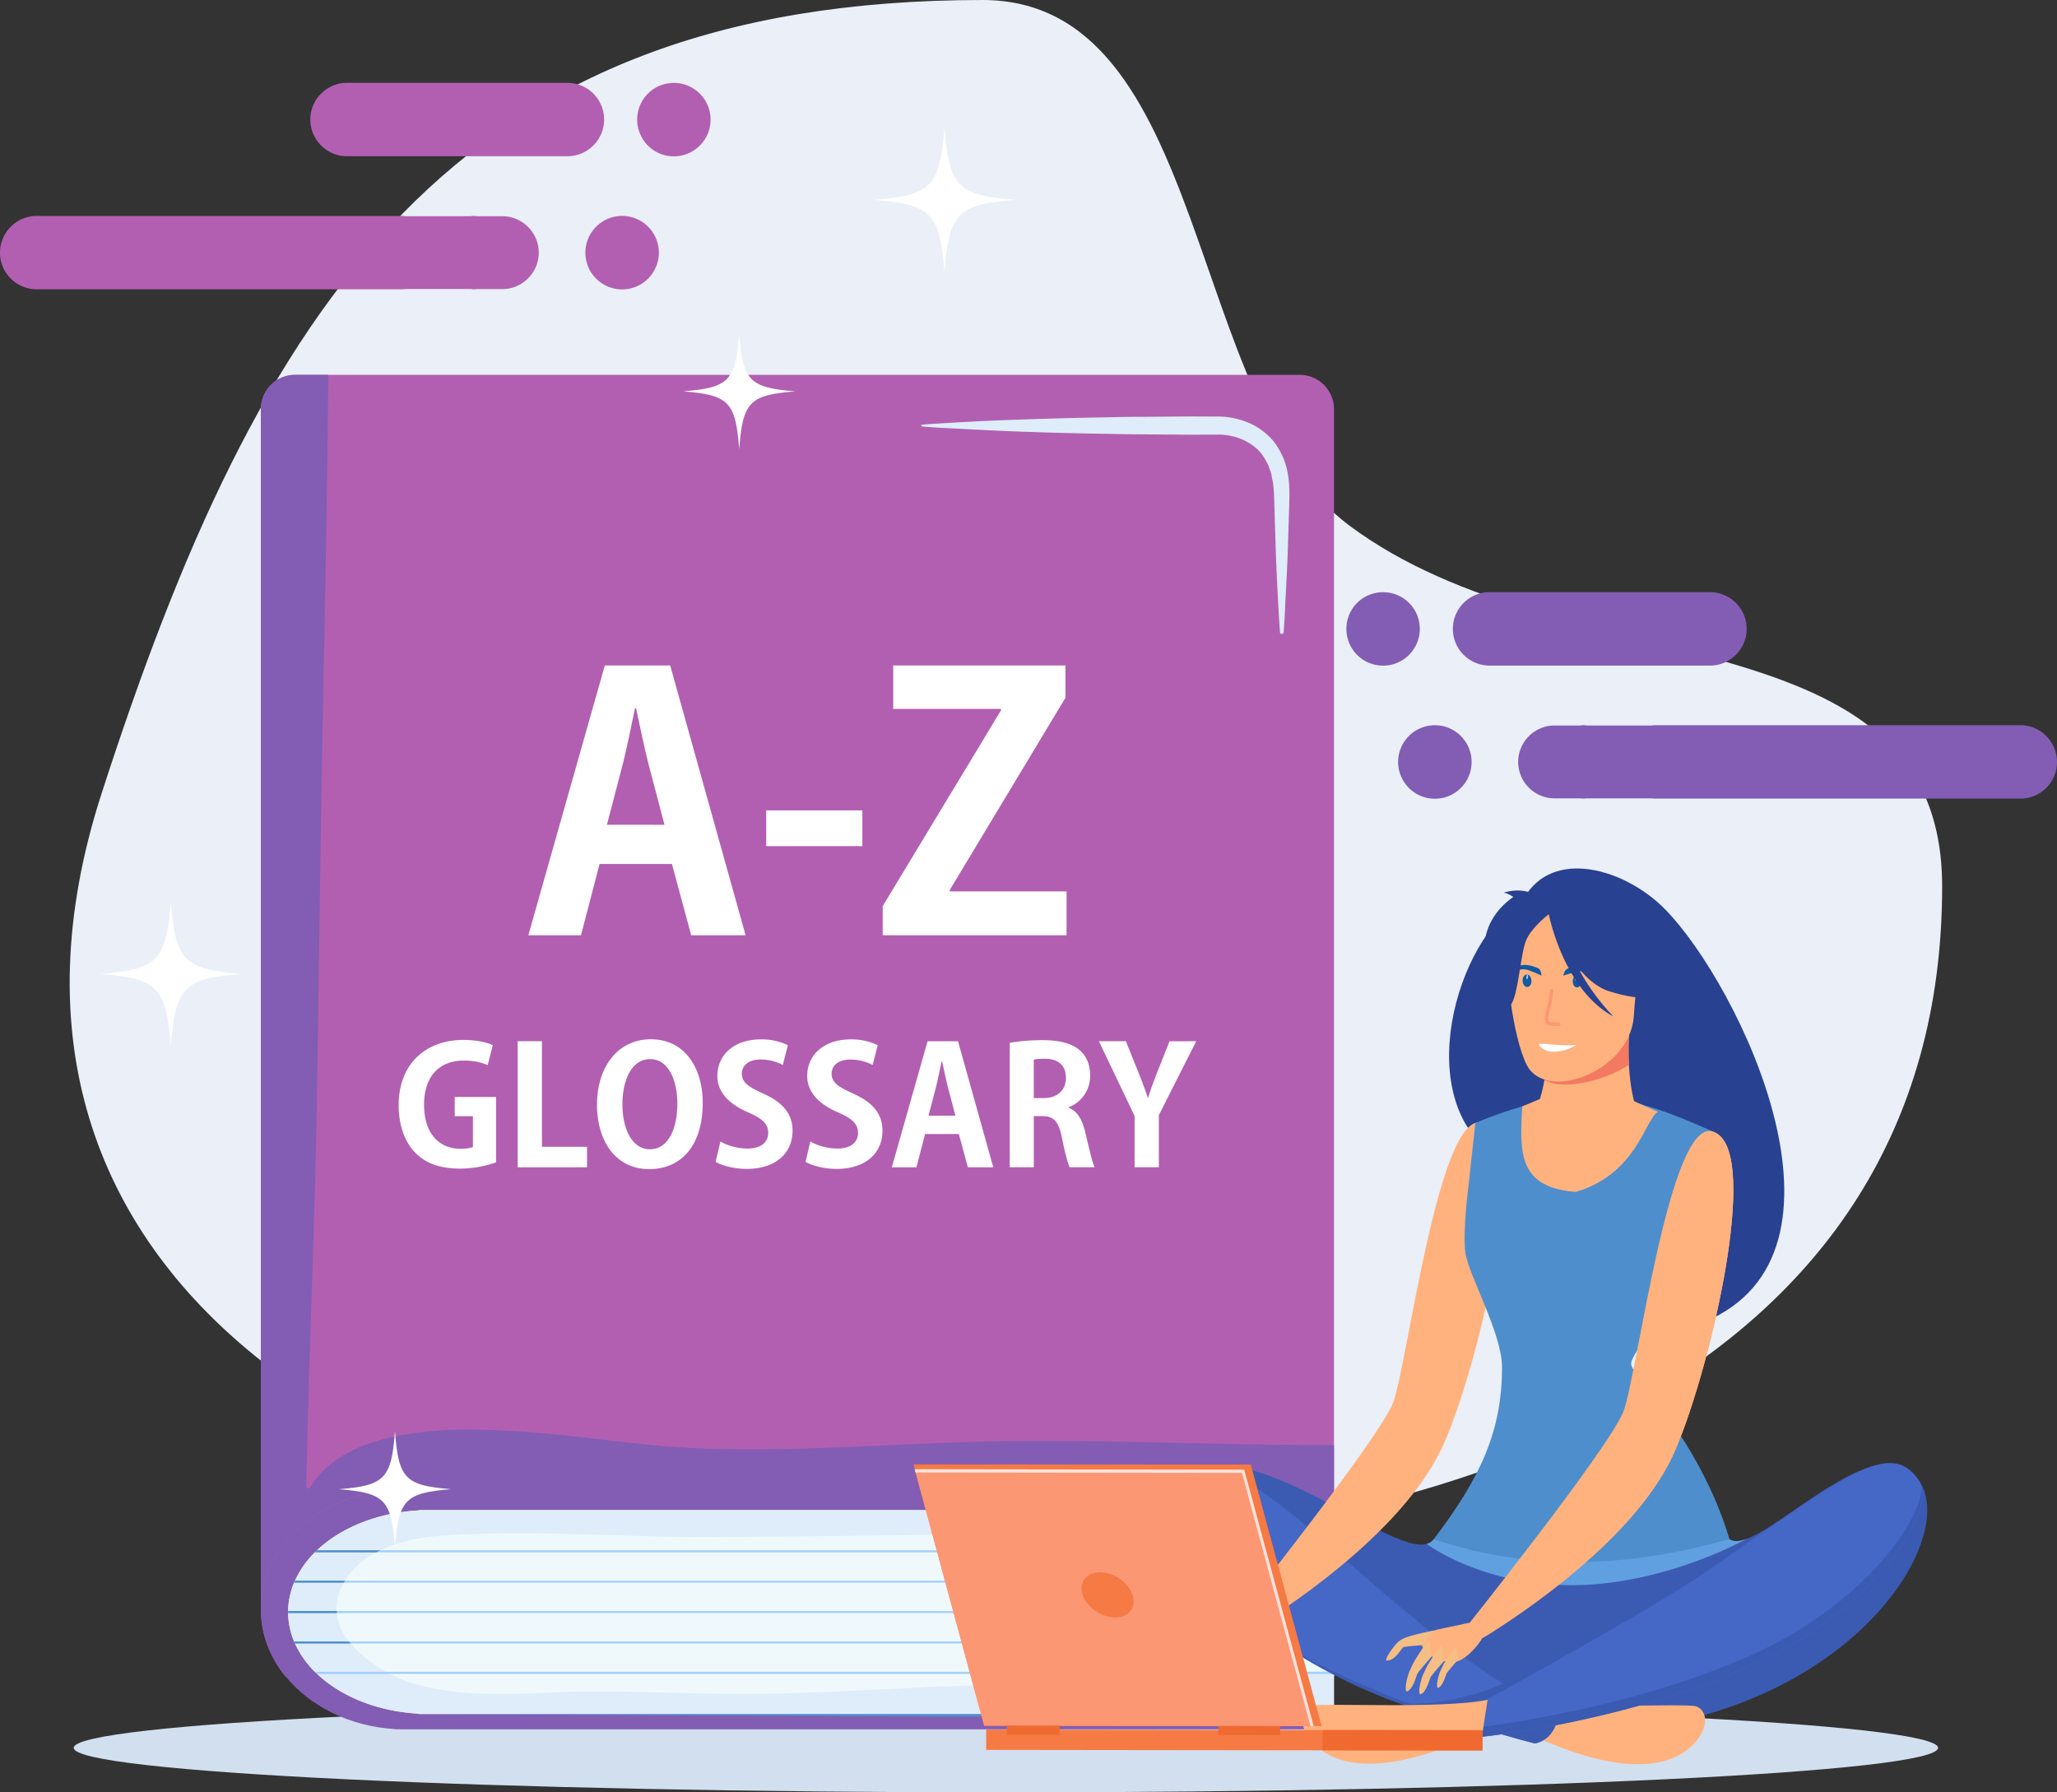 <svg xmlns="http://www.w3.org/2000/svg" viewBox="0 0 1500.08 1307.15"><rect x="0" y="0" width="1500.08" height="1307.15" fill="#333333" stroke="none"/><defs><style>.cls-1{fill:#eaeff8;}.cls-1,.cls-10,.cls-11,.cls-12,.cls-13,.cls-14,.cls-15,.cls-16,.cls-17,.cls-18,.cls-19,.cls-2,.cls-20,.cls-21,.cls-22,.cls-23,.cls-3,.cls-4,.cls-5,.cls-6,.cls-7,.cls-9{fill-rule:evenodd;}.cls-2{fill:#d2dfee;}.cls-3{fill:#b25fb2;}.cls-4{fill:#825db3;}.cls-5{fill:#dfedfa;}.cls-6{fill:#eff9fc;}.cls-7,.cls-8{fill:#a4d0fc;}.cls-9{fill:#4f8ecc;}.cls-10{fill:#fff;}.cls-11{fill:#284191;}.cls-12{fill:#3b5bb3;}.cls-13{fill:#ffb27d;}.cls-14{fill:#4567c6;}.cls-15{fill:#61a0e0;}.cls-16{fill:#e2a36a;}.cls-17{fill:#f4be84;}.cls-18{fill:#f57a44;}.cls-19,.cls-24{fill:#fc9774;}.cls-20{fill:#f06a30;}.cls-21{fill:#ffe2dc;}.cls-22{fill:#f37960;}.cls-23{fill:#125aa3;}</style></defs><title>Zasób 1</title><g id="Warstwa_2" data-name="Warstwa 2"><g id="Layer_1" data-name="Layer 1"><path class="cls-1" d="M716.55,0C882.87,0,863.88,293.73,984,383.26c158.91,118.5,432.32,59.82,432.32,263.2,0,357-354.62,486.38-741.09,486.38S-41,934.82,74.06,578.73,330.09,0,716.55,0Z"/><path class="cls-2" d="M733.56,1307.15c374.41,0,679.8-14.58,679.8-32.48s-305.39-32.51-679.8-32.51-679.81,14.61-679.81,32.51S359.14,1307.15,733.56,1307.15Z"/><path class="cls-3" d="M972.82,298.37v924.25H208.25c-11.37-13.92-18-30.79-18-48.86V298.37a25,25,0,0,1,25-25H947.89A25,25,0,0,1,972.82,298.37Z"/><path class="cls-4" d="M208.35,1222.62h-.1c-11.37-13.92-18-30.79-18-48.86V298.37a25,25,0,0,1,25-25h24.12c-.6,77.78-2.07,155.53-3.64,233.27-2,100.55-3.08,201.11-4.77,301.67-1.55,91.91-5.9,183.75-7.59,275.66a1.5,1.5,0,0,0,1.55,1.51,1.52,1.52,0,0,0,1.3-.73c13.81-22.89,39.55-32.87,64.65-37.76a268.91,268.91,0,0,1,51.3-4.43c13.42,0,26.83.71,40.07,1.61,28.09,2,56,5.7,84,8.78,26.77,3,53.71,4,80.65,4,12.42,0,24.83-.21,37.24-.52,49-1.28,97.93-4.6,146.94-5.38q14.58-.23,29.15-.21c39.25,0,78.54,1.07,117.78,1.83,31.58.61,63.23,1.16,94.85,1.26V1086H288.05v.28c-54.67,3.31-97.79,41.15-97.79,87.32,0,18.08,6.62,34.93,18,48.88C208.29,1222.55,208.31,1222.6,208.35,1222.62Z"/><path class="cls-4" d="M972.82,1086v175.15H288.05V1261c-33.21-2-62.2-16.81-79.8-38.43-11.37-14-18-30.8-18-48.88,0-46.17,43.12-84,97.79-87.32V1086Z"/><path class="cls-5" d="M672.43,309.69s6.15-.51,16.91-1.13,26.14-1.54,44.58-2.21,40-1.41,63-1.83c11.54-.18,23.45-.53,35.55-.55s24.4-.19,36.7-.26l18.43.07a57.3,57.3,0,0,1,20.09,3.44A48,48,0,0,1,925.18,318c5.1,4.73,8.42,10.79,11,16.72,4.74,12.1,4.32,24.93,3.94,35.05-.33,10.57-.64,20.55-.93,29.78-.6,18.45-1.59,33.81-2.06,44.57S936.1,461,936.1,461a1.33,1.33,0,0,1-2.66,0s-.49-6.15-1.08-16.92-1.44-26.12-2.06-44.57c-.27-9.23-.58-19.21-.91-29.78-.07-2.65-.15-5.32-.22-8s-.39-5.08-.59-7.67-1-5-1.33-7.51-1.58-4.79-2.3-7.22c-2.22-4.46-4.7-8.85-8.51-12.13a39.21,39.21,0,0,0-13.08-7.7,44.17,44.17,0,0,0-15.74-2.54l-18.43.06c-12.3-.09-24.6-.18-36.7-.25s-24-.38-35.55-.55c-23.06-.43-44.59-1.09-63-1.85s-33.82-1.71-44.58-2.21S672.43,311,672.43,311a.64.64,0,0,1-.61-.72A.65.65,0,0,1,672.43,309.69Z"/><path class="cls-6" d="M972.82,1101.31V1250H305.41v-.25c-30.2-1.62-56.81-12.61-74.17-29-.57-.5-1.09-1-1.6-1.53a70,70,0,0,1-14.51-20.62c-.24-.51-.47-1-.67-1.54a55.76,55.76,0,0,1-4.34-20.65v-1.53a55.84,55.84,0,0,1,4.34-20.64c.2-.48.43-1,.67-1.5a69.6,69.6,0,0,1,14.49-20.64c.51-.51,1-1,1.58-1.51,17.36-16.4,44-27.45,74.21-29.08v-.2Z"/><path class="cls-7" d="M972.82,1130.58v1.52H229.62c.51-.51,1-1,1.58-1.51Z"/><path class="cls-7" d="M972.82,1152.74v1.5H214.46c.2-.48.43-1,.67-1.5Z"/><rect class="cls-8" x="210.12" y="1174.88" width="762.69" height="1.52"/><path class="cls-7" d="M972.82,1197.06v1.54H215.13c-.24-.51-.47-1-.67-1.54Z"/><path class="cls-7" d="M972.82,1219.22v1.53H231.24c-.57-.5-1.09-1-1.6-1.53Z"/><path class="cls-9" d="M972.82,1253.43l-19.52-.09-189.66-1-306.15-1.58q-76-.4-152.08-.78H972.82v3.41Z"/><path class="cls-5" d="M972.82,1250H305.41v-.25c-30.2-1.62-56.81-12.61-74.17-29H284.4a97.68,97.68,0,0,0,17.63,7.08c20.41,6,41.83,7.58,63.24,7.58,13.82,0,27.66-.65,41.19-1.25,10.48-.47,21-.63,31.46-.63,17,0,34.1.47,51.17.92s34.11.93,51.18.93c2.19,0,4.39,0,6.59,0,66.62-.51,133.07-6.78,199.71-6.78h4.8c26.52.13,53.06,1.27,79.58,1.27,11.55,0,23.11-.22,34.66-.84q3-.13,6-.38c21.32-1.57,42.49-5.4,63.75-7.88h37.44v1c-.38,9.32-.07,18.92,0,28.26Zm0-30.8H951c6.22-.47,12.48-.75,18.72-.75,1,0,2.06,0,3.1,0v.73Zm-691.28,0h-51.9a70,70,0,0,1-14.51-20.62h40.65a95.83,95.83,0,0,0,25.76,20.62Zm-27.05-22.16h-40a55.76,55.76,0,0,1-4.34-20.65h35.52a37.78,37.78,0,0,0,8.83,20.63,0,0,0,0,0,0,0Zm-9-22.18H210.12a55.84,55.84,0,0,1,4.34-20.64H250.7a38.59,38.59,0,0,0-5.17,20.64Zm6.06-22.14H215.13a69.6,69.6,0,0,1,14.49-20.64h44.7c-.73.38-1.47.78-2.2,1.19a57.29,57.29,0,0,0-20.53,19.45Zm25.76-22.16H231.2c17.36-16.39,44-27.44,74.21-29.07v-.2H972.82v17.36a92,92,0,0,1-9.26.51c-.76,0-1.52,0-2.3,0-33.25-1-66.48-1.38-99.73-1.38q-15.59,0-31.18.11-55.62.27-111.21,1c-67.89.8-135.8,1.76-203.72,2h-3.7c-22.15,0-44.47-.67-66.8-1.34s-44.72-1.34-67-1.34c-19.65,0-39.24.53-58.68,2C305.32,1121.3,290.23,1124.48,277.35,1130.58Z"/><path class="cls-9" d="M274.32,1132.1h-44.7c.51-.51,1-1,1.58-1.51h46.15C276.33,1131.08,275.31,1131.57,274.32,1132.1Z"/><path class="cls-9" d="M250.7,1154.24H214.46c.2-.48.43-1,.67-1.5h36.46C251.28,1153.25,251,1153.76,250.7,1154.24Z"/><path class="cls-9" d="M245.64,1176.41H210.12v-1.53h35.41C245.55,1175.39,245.59,1175.9,245.64,1176.41Z"/><path class="cls-9" d="M255.78,1198.6H215.13c-.24-.51-.47-1-.67-1.54h40C254.91,1197.58,255.34,1198.09,255.78,1198.6Z"/><path class="cls-7" d="M972.82,1220.75H935.38c5.18-.61,10.39-1.13,15.62-1.53h21.82v1.53Zm-688.42,0H231.24c-.57-.5-1.09-1-1.6-1.53h51.9C282.5,1219.74,283.44,1220.25,284.4,1220.75Z"/><path class="cls-3" d="M856.37,1009.47c-23.52,0-47.12-.56-70.4-.84-88.14-1.08-176.23-4.07-264.85-4.07-44.73,0-88.48-2-132.36-4.08-20.39-1-42.65-4.74-64.1-4.74-16.78,0-33.08,2.33-47.58,10.15-2.47-41.42,2.31-84.57,6.18-125.65C289.42,815,291,748.76,291,682.7c0-88.73-4.21-179.63,1.89-268.15,1.83-26.43,9-47,36.67-54,35.76-9.07,77.4-12.48,114.26-17.56,22.18-3.08,45.13-3.93,68.22-3.93,29.84,0,60,1.43,89.08,1.43,57.61,0,113.61,4.26,170.17,8.27,36.91,2.59,95.14,6.88,118.61,40.63,13.4,19.3,6,39.65,6.09,61.11.16,27.32,2,55.54,2,83.52,0,63-4.08,124.39-4.08,187.41V878.72c0,23.35-.47,46.41,4,68.9,3.91,19.64,10.77,40.2,7.92,60.7C889.5,1009.21,872.94,1009.47,856.37,1009.47Z"/><path class="cls-10" d="M488.67,485.29h-47.6L385.29,682.07h38.38l13.58-52H490l14.06,52h39.67l-55-196.78ZM442.61,601.46l11.77-45c2.81-11.5,6.15-27.63,8.69-39.93h.78c2.56,12,5.88,27.9,8.94,40.18l11.8,44.79Zm116.16,15.61h70.11V591H558.77v26.1ZM777,485.29H651.39V517H730v1L643.72,660.82v21.25H777.8v-32H692.6v-1L777,508.84Z"/><path class="cls-10" d="M361.73,800H331.6v14h13.28v22.47c-1.56.73-4.79,1.32-9.09,1.32-15.18,0-26.54-10.77-26.54-32.05,0-22.23,12.43-32.27,28.81-32.27,8.13,0,13.38,1.44,17.58,3.35l3.7-14.59c-4.43-2.16-12.19-3.83-21.52-3.83-26.43,0-47.1,16.62-47.1,47.71,0,14.6,4.55,27.14,12.44,34.9s18.39,11.24,32.38,11.24a81.54,81.54,0,0,0,26.19-4.55V800Zm66.37,36.33H395.22v-77H377.51v91.94H428.1v-15Zm46.49-78.41c-24,0-39.22,20.19-39.22,47.69,0,26.68,13.77,47,38,47,22.82,0,39.09-16.38,39.09-48.42,0-24.52-12.42-46.27-37.91-46.27Zm-.47,14.47c13.51,0,19.84,15.65,19.84,32.51,0,18.54-6.8,33.23-19.95,33.23s-20.1-14.82-20.1-32.87c0-16.86,6.33-32.87,20.21-32.87Zm100.43-10.17A44.37,44.37,0,0,0,554.82,758c-19.84,0-31.67,11.6-31.67,26.66,0,12,8.6,20.57,22.47,26.56,10.16,4.41,14.59,8.36,14.59,14.93,0,6.81-5.15,11.47-15,11.47a41.08,41.08,0,0,1-19.84-5.14l-3.49,14.84c4.32,2.63,13.54,5.14,22.6,5.14,21.41,0,33.49-11.72,33.49-27.75,0-12.07-6.59-20.55-21.3-27.13C545.5,792.43,541,789.43,541,782.87c0-5.15,4.17-10.18,13.52-10.18a35.12,35.12,0,0,1,16.35,3.95l3.72-14.47Zm65.53,0A44.55,44.55,0,0,0,620.34,758c-19.84,0-31.67,11.6-31.67,26.66,0,12,8.59,20.57,22.45,26.56,10.18,4.41,14.6,8.36,14.6,14.93,0,6.81-5.14,11.47-14.94,11.47a41.14,41.14,0,0,1-19.86-5.14l-3.45,14.84c4.3,2.63,13.49,5.14,22.58,5.14,21.41,0,33.49-11.72,33.49-27.75,0-12.07-6.57-20.55-21.28-27.13-11.25-5.13-15.8-8.13-15.8-14.69,0-5.15,4.19-10.18,13.53-10.18a35.34,35.34,0,0,1,16.38,3.95l3.71-14.47Zm58.56-2.86H676.42l-26.06,91.94H668.3L674.61,827h24.63l6.59,24.29h18.52l-25.71-91.94Zm-21.51,54.26,5.5-21c1.3-5.37,2.86-12.91,4.06-18.64h.36c1.2,5.6,2.76,13,4.2,18.77l5.49,20.91Zm102.1-6.09A24.33,24.33,0,0,0,795,784.64c0-24.63-23.44-26.07-35-26.07a143.85,143.85,0,0,0-23.65,1.91v90.77H753.9V813.94h6c8.38,0,12.08,3.7,14.48,15.55,2.16,11.09,4.41,19.11,5.73,21.76h18.17c-1.79-3.48-4.18-14.48-6.82-25.36-2.16-9.32-5.73-15.55-12.19-18v-.36Zm-25.33-6.7v-28c1.43-.48,4.16-.73,8.12-.73,6.44,0,15.31,2.27,15.31,14.1,0,8.74-6.11,14.59-16.16,14.59Zm99-41.47L844,781.77c-2.61,6.7-4.9,12.69-6.69,18.78h-.24c-2.16-6.34-4.3-12.08-6.93-18.65l-9.11-22.59H801.35l26.06,54.5v37.44H845.1v-38l27.26-53.92Z"/><path class="cls-11" d="M1214.53,663.38c-28.78-29.57-82.18-45.71-103.37-8-50.18,29.07-83,148.73-18.91,188.58-.64,32.27,16,64.32,43.56,78.09,6.61,3.34,16.94,8,18.25,9.36-1.7-1.65,20.41,61.44,89.12,32.55C1363.1,913.57,1268.43,718.67,1214.53,663.38Z"/><path class="cls-12" d="M1045.63,1122.43c-9.11,12.46-39.51-6.26-74.74-25-40-21.29-86.34-42.59-114.6-18-43.51,37.86,106,180.79,276.24,184.6,205.21,4.59,298.86-139.18,266.7-184.6-18-25.3-52.31-4.42-82.84,16.43-24.2,16.55-46,33.09-55.2,26.6C1236.52,1110.64,1102.06,1115.84,1045.63,1122.43Z"/><path class="cls-13" d="M1108.28,1240c33.48,7.07,122.48,1.88,128.82,4.47,14,5.78,4.37,32.66-24.45,40-19.57,5-50.93,2.49-100.84-21.49Z"/><path class="cls-14" d="M856.29,1079.4c53.91-42.55,133.36,94.62,280,172.18,0,0-1.91,17-17,19.86,0,0-131.15-32.61-201.26-84.17C860.07,1144.69,834.2,1096.85,856.29,1079.4Z"/><path class="cls-12" d="M1119.24,1271.44c15.12-2.85,17-19.86,17-19.86-14-7.4-27.43-15.38-40.25-23.69-30,12.95-55.54,14.8-67.68,14.8A940,940,0,0,0,1119.24,1271.44Z"/><path class="cls-14" d="M1067.21,1248.73s.94,10.4,12.3,18c0,0,112-10.89,206-56.06,82-39.39,128.33-109.3,113.71-131.25-20.82-31.2-55.81-1.86-154.18,66.25C1200.66,1176.36,1067.21,1248.73,1067.21,1248.73Z"/><path class="cls-12" d="M1285.52,1203.07c-83.72,40.2-190.37,54.73-212.87,57.43a30.26,30.26,0,0,0,6.86,6.21s112-10.89,206-56.06c75.11-36.09,120.13-97.65,116-124.61C1397.76,1115.7,1354.26,1170.06,1285.52,1203.07Z"/><path class="cls-15" d="M1040.33,1125.93s41.09,31,108.22,30.11,125.26-33.81,125.29-33.83c-5.3,2-9.67,2.34-12.65.22-24.67-11.79-159.13-6.59-215.56,0A9.09,9.09,0,0,1,1040.33,1125.93Z"/><path class="cls-13" d="M1080.76,818.76c38.17,10.94-4.24,184.26-29.33,237.33-33.94,71.89-141.87,134.32-141.87,134.32l-11.37-6.31S1005.9,1049.29,1016,1022.83,1049.11,809.69,1080.76,818.76Z"/><path class="cls-16" d="M915.64,1170.48s-34.36,10.07-39,11.66c-17.94,6.24-16.71,11.75-16.62,13.55,0,0-6.4,8.87-5.4,10.36,1.73,2.52,3.53-.27,12.63-9.2,2-2,7.69-6.71,8.66-6s-4.53,4.34-7.89,7.27c-2.82,2.45-9.3,15.91-6.41,16.83,2.7.87,8.45-10,11.53-13.06,2.31-2.32,9-6.53,10.19-5.69s-5.44,7-6.53,8.54-6.56,9.56-4.47,11.21c1.83,1.45,6.07-4.83,11.31-10.18,3.91-4,16.92-10.7,18.65-10.74,2,0-.07,5-2.83,8.78s-4.76,9.87-1.83,10.54,8.11-10.66,14.57-18.08,7.52-17.38,7.52-17.38S917.58,1170.59,915.64,1170.48Z"/><path class="cls-9" d="M1095.37,997c0,45.73-14.91,79.61-49.74,125.45,68.38,23.36,140.54,21.29,215.56,0-21.82-73.29-71.69-119-71.69-127.83s32-41.88,49.36-91.93c17.72-51,10-77.6,10-77.6-64.29-28.82-99.8-36.11-172.94-6.17l-4.91,45s-4.54,34.59-2.31,50.11S1095.37,972.6,1095.37,997Z"/><path class="cls-13" d="M1110.13,806.86c60.58-25.39,45.71-18.28,98.91,3.91-9.65,6-15.41,45.38-59.93,58.47C1107.64,866,1108,841.46,1110.13,806.86Z"/><path class="cls-13" d="M1196.18,699.28s-17.45,65.55-2.48,111l-41.4,9.48-30.7-14.35s8.74-19.71,6.41-57.82C1126.31,719.61,1196.18,699.28,1196.18,699.28Z"/><path class="cls-13" d="M1248.82,825.07c38.17,10.94-4.24,184.26-29.32,237.32-34,71.9-141.89,134.34-141.89,134.34l-11.34-6.32S1174,1055.6,1184,1029.14,1217.17,816,1248.82,825.07Z"/><path class="cls-13" d="M1068.37,1184.08c-13.46,3.32-30.49,5-31.72,10.48-2.61,12.07,16.54,19.71,26.26,17,9.47-3.26,17.62-16.11,17.62-16.11S1081.71,1180.76,1068.37,1184.08Z"/><path class="cls-17" d="M1011.09,1211c-1.69-1.14,6.67-12.56,9.34-14.3,2.15-1.42,4.35-3.42,25-7.61l-7.3,10.62s-12.84.85-14.61,1.55S1017.82,1211.27,1011.09,1211Z"/><path class="cls-17" d="M1026.15,1233.58c-2.9-.33.7-13.09,2.21-15.87,1.9-3.54,1.39-5.2,13.82-22.22l2,12.41s-9.75,11.08-10.58,12.77S1030.62,1231.66,1026.15,1233.58Z"/><path class="cls-17" d="M1036,1235.71c-2.78-.33.69-12.58,2.14-15.26,1.82-3.38,1.35-5,13.26-21.31l1.93,11.91s-9.38,10.63-10.18,12.29S1040.31,1233.88,1036,1235.71Z"/><path class="cls-17" d="M1048.83,1230.94c-2.35-.28.59-10.67,1.83-12.9,1.53-2.87,1.12-4.21,11.22-18l1.63,10.08s-7.94,9-8.63,10.38S1052.46,1229.37,1048.83,1230.94Z"/><path class="cls-13" d="M1257.11,831.67c13,46-23.4,176.39-45.17,222.21-27.57,58-101.1,118.14-129.47,139.93,21.32-13.09,107.38-68.64,137-131.42C1242.35,1014.05,1279.55,865.89,1257.11,831.67Z"/><path class="cls-13" d="M1084.84,1239.61c-33.48,7.07-122.47,1.88-128.82,4.49-14,5.76-4.37,32.64,24.45,40,19.57,5,50.94,2.46,100.83-21.52Z"/><polygon class="cls-18" points="717.85 1258.72 963.78 1258.79 912.15 1068.06 666.21 1067.99 717.85 1258.72"/><polygon class="cls-18" points="719.16 1276.16 1081.16 1276.6 1081.16 1261.81 719.18 1261.38 719.16 1276.16"/><polygon class="cls-19" points="717.67 1258.49 957.98 1258.79 907.32 1071.8 667.03 1071.49 717.67 1258.49"/><path class="cls-18" d="M789.52,1163.07c3,9.1,13.62,16.48,23.67,16.49s15.77-7.34,12.74-16.44-13.61-16.49-23.68-16.51S786.51,1154,789.52,1163.07Z"/><polygon class="cls-20" points="964.47 1276.47 1081.16 1276.6 1081.16 1261.81 964.49 1261.66 964.47 1276.47"/><polygon class="cls-20" points="888.51 1265.26 933.6 1265.31 933.6 1258.82 888.51 1258.77 888.51 1265.26"/><polygon class="cls-20" points="734.2 1265.06 772.77 1265.11 772.77 1258.6 734.2 1258.56 734.2 1265.06"/><polygon class="cls-21" points="905.74 1074.16 667.68 1073.87 667.03 1071.49 907.32 1071.8 957.98 1258.79 955.73 1258.78 905.74 1074.16"/><path class="cls-22" d="M1126.26,787.63c13.15,7.86,44,.7,61.65-11.08a208,208,0,0,1,0-21c-10.94,21.9-44.13,25.25-60.71,25.52C1126.93,783.41,1126.6,785.61,1126.26,787.63Z"/><path class="cls-13" d="M1191.4,742c2.73-44.29,13.77-73.4-31.46-78.81s-55.14,11-59.64,25.52c-3.71,11.83,2.63,67.71,13.16,88.1C1127.47,803.87,1187.77,781.85,1191.4,742Z"/><path class="cls-11" d="M1115.82,670.87q-.1-16.39-11.46-17.34-19.5,13.54-21.88,34.79Q1089.11,678.49,1115.82,670.87Z"/><path class="cls-11" d="M1117.64,667.67q10.66-4.8,8-12.49-14.44-8.77-29-4.18Q1104.95,652.46,1117.64,667.67Z"/><path class="cls-23" d="M1113.92,719.79c-1.77.17-3.36-1.73-3.55-4.24s1.1-4.66,2.88-4.84,3.36,1.75,3.55,4.26S1115.7,719.64,1113.92,719.79Z"/><path class="cls-23" d="M1140,711.5c16.48-5,14.32-4.37,27.45,3.36-4.65-8.64-12.55-11.33-21.22-9.23C1142.18,706.63,1141.47,706.46,1140,711.5Z"/><path class="cls-23" d="M1149.88,720.1c1.73.09,3.26-1.86,3.38-4.39s-1.18-4.62-2.92-4.71-3.28,1.87-3.41,4.39S1148.11,720,1149.88,720.1Z"/><path class="cls-23" d="M1124.22,711.49c-15.1-6.68-13.13-5.79-26.37.56,5.28-8.11,13-10,21.06-7C1122.66,706.41,1123.35,706.34,1124.22,711.49Z"/><path class="cls-24" d="M1136.76,748.34h-.07l-3.8-.19c-2.19-.11-4.09-.31-5.24-1.6s-1.13-3-.94-5.26a37.3,37.3,0,0,1,1.13-5.46,74.31,74.31,0,0,0,2.43-13.44,1.18,1.18,0,0,1,1.35-1.15,1.26,1.26,0,0,1,1.14,1.37,77.4,77.4,0,0,1-2.49,13.84,32.37,32.37,0,0,0-1.06,5c-.16,1.87,0,3,.33,3.4s1.7.66,3.46.74l3.83.2a1.26,1.26,0,0,1,1.18,1.33A1.25,1.25,0,0,1,1136.76,748.34Z"/><path class="cls-10" d="M1149.71,762c-18,1.65-33.87-4.17-25.12,2.38C1129.09,768.52,1140.46,767.78,1149.71,762Z"/><path class="cls-7" d="M1113.83,710.74c.33,0,.55.81.49,1.74s-.35,1.71-.67,1.69-.57-.8-.51-1.74S1113.51,710.73,1113.83,710.74Z"/><path class="cls-7" d="M1149.16,711.56c.33,0,.55.8.51,1.76s-.36,1.71-.67,1.67-.54-.8-.51-1.74S1148.86,711.56,1149.16,711.56Z"/><path class="cls-11" d="M1103.91,664.22c11.79-12.65,19.93-9.2,24.34-4.9,40.18-19,63.29,14.13,63.29,14.13,2.81,32.09,24.61,51.69,24.61,51.69s-13.44,7.21-42.86-2.31c-9-2.91-16.72-9.89-23.16-18.18a165.7,165.7,0,0,0,26.43,36.64c-34.73-18.68-46-69.24-47.11-74.55-4.58,3.61-13.66,11.55-16.78,19.72-4.23,11-6.24,48.35-13,47.15C1099.68,733.61,1086.19,683.19,1103.91,664.22Z"/><path class="cls-3" d="M467.73,99.6a26.72,26.72,0,0,1,0-24.83,26,26,0,0,1,3.67-5.33A27.71,27.71,0,0,1,475.08,66a24.82,24.82,0,0,1,3.69-2.4A25.72,25.72,0,0,1,482.44,62a28,28,0,0,1,3.67-1,24.78,24.78,0,0,1,3.7-.49c.55,0,1.09-.06,1.65-.06s1.36,0,2,.08a27.48,27.48,0,0,1,3.67.52,26.75,26.75,0,0,1,11,5.28,25.74,25.74,0,0,1,3.67,3.56,26.73,26.73,0,0,1,0,34.7,27.4,27.4,0,0,1-3.67,3.55,26.75,26.75,0,0,1-7.35,4.19,27.37,27.37,0,0,1-3.69,1.07,23.35,23.35,0,0,1-3.67.54c-.66.06-1.35.08-2,.08s-1.1,0-1.65-.06a26.16,26.16,0,0,1-3.7-.47,26.34,26.34,0,0,1-7.34-2.68,27,27,0,0,1-7.37-5.84A26.25,26.25,0,0,1,467.73,99.6Z"/><path class="cls-3" d="M427.26,188.67a28.17,28.17,0,0,1-.37-4.43,27.82,27.82,0,0,1,.37-4.41,26.84,26.84,0,0,1,3.67-9.72,26.33,26.33,0,0,1,3.7-4.66,25.25,25.25,0,0,1,3.67-3.12,28.37,28.37,0,0,1,3.67-2.18,33,33,0,0,1,3.69-1.47,31.31,31.31,0,0,1,3.68-.87,26.21,26.21,0,0,1,3.67-.34h.67a27.2,27.2,0,0,1,3,.16,24.65,24.65,0,0,1,3.68.69,26,26,0,0,1,3.68,1.21,27.42,27.42,0,0,1,7.35,4.63,27.29,27.29,0,0,1,7.37,10.66,26.74,26.74,0,0,1-3.69,25.53,26.61,26.61,0,0,1-3.68,4,28.48,28.48,0,0,1-3.67,2.74,34.47,34.47,0,0,1-3.68,1.89,30.55,30.55,0,0,1-3.68,1.23,24.63,24.63,0,0,1-3.68.67,27.2,27.2,0,0,1-3,.16H453a26.21,26.21,0,0,1-3.67-.34,27.77,27.77,0,0,1-3.68-.87,29.54,29.54,0,0,1-3.69-1.47,27.46,27.46,0,0,1-7.34-5.28,28.7,28.7,0,0,1-3.7-4.66A26.84,26.84,0,0,1,427.26,188.67Z"/><path class="cls-3" d="M228.63,98.1a26.73,26.73,0,0,1,0-21.83,26.36,26.36,0,0,1,3.68-6A28.14,28.14,0,0,1,236,66.57a30.79,30.79,0,0,1,3.7-2.56,27.63,27.63,0,0,1,3.67-1.78A26,26,0,0,1,247,61.11a24.77,24.77,0,0,1,3.68-.6c.78,0,1.58-.11,2.39-.11h160.7c.82,0,1.63.06,2.43.13a24.75,24.75,0,0,1,3.68.58,24,24,0,0,1,3.69,1.15,27,27,0,0,1,3.67,1.79,24.71,24.71,0,0,1,3.67,2.58,26.37,26.37,0,0,1,7.37,9.75,26.7,26.7,0,0,1,0,21.59,27.45,27.45,0,0,1-3.67,6,28.43,28.43,0,0,1-3.7,3.74,26.23,26.23,0,0,1-3.67,2.57,28.33,28.33,0,0,1-3.67,1.8,27.52,27.52,0,0,1-7.37,1.74c-.8.07-1.61.11-2.43.11H253.09c-.81,0-1.61,0-2.39-.11a27.67,27.67,0,0,1-3.68-.58,29,29,0,0,1-3.68-1.14,26.45,26.45,0,0,1-3.67-1.78,26.92,26.92,0,0,1-3.7-2.58,27.08,27.08,0,0,1-7.34-9.68Z"/><path class="cls-3" d="M.55,189.77A26.6,26.6,0,0,1,0,184.29a26.91,26.91,0,0,1,.55-5.49,27.29,27.29,0,0,1,3.67-9,28.75,28.75,0,0,1,3.69-4.53,27,27,0,0,1,3.68-3.07,28,28,0,0,1,3.68-2.14A26.09,26.09,0,0,1,19,158.63a24.65,24.65,0,0,1,3.66-.85,24.91,24.91,0,0,1,3.68-.31h267a14.17,14.17,0,0,1,1.6.11l.89.11H343a19.89,19.89,0,0,1,2.47-.22,5.8,5.8,0,0,1,.85.05c.43.06.84.13,1.25.17h18.74c.69,0,1.39,0,2.09.07a24.94,24.94,0,0,1,3.68.56,25.32,25.32,0,0,1,3.66,1.1,27.79,27.79,0,0,1,3.7,1.75,26.36,26.36,0,0,1,3.67,2.54,27.08,27.08,0,0,1,3.68,3.66,26.43,26.43,0,0,1,0,33.78,27.67,27.67,0,0,1-3.68,3.66,28.19,28.19,0,0,1-3.67,2.54,27.74,27.74,0,0,1-3.7,1.74,26.68,26.68,0,0,1-3.66,1.11,27.9,27.9,0,0,1-3.68.56c-.7.05-1.4.07-2.09.07H347.38c-.34,0-.69.09-1.05.13a7.62,7.62,0,0,1-.85,0c-.76,0-1.47-.12-2.23-.18H295.49l-.64.07a14.17,14.17,0,0,1-1.6.11H26.3a26.35,26.35,0,0,1-3.68-.31,23.46,23.46,0,0,1-3.66-.85,23.88,23.88,0,0,1-3.69-1.43,25.77,25.77,0,0,1-3.68-2.11,26.92,26.92,0,0,1-3.68-3.06,28.23,28.23,0,0,1-3.69-4.52A27.08,27.08,0,0,1,.55,189.77Z"/><path class="cls-4" d="M1032.35,471.05a26.87,26.87,0,0,0,0-24.83,27.33,27.33,0,0,0-3.68-5.33,27.9,27.9,0,0,0-3.67-3.45,26.22,26.22,0,0,0-3.68-2.37,26.88,26.88,0,0,0-3.68-1.65,27.47,27.47,0,0,0-3.68-1,23.57,23.57,0,0,0-3.69-.49c-.54,0-1.11-.05-1.66-.05s-1.35,0-2,.07a26.16,26.16,0,0,0-3.67.53,30.57,30.57,0,0,0-3.67,1.08,24.32,24.32,0,0,0-3.69,1.71,26.25,26.25,0,0,0-7.36,6,27.47,27.47,0,0,0-3.67,5.62,26.83,26.83,0,0,0,0,23.46A28,28,0,0,0,988.2,476a27.46,27.46,0,0,0,3.68,3.55,28.3,28.3,0,0,0,3.68,2.49,25.29,25.29,0,0,0,3.69,1.7,28.87,28.87,0,0,0,3.67,1.09,29.48,29.48,0,0,0,3.67.53c.67,0,1.34.07,2,.07s1.12,0,1.66-.05a26.29,26.29,0,0,0,7.37-1.51,26.88,26.88,0,0,0,3.68-1.65,25.48,25.48,0,0,0,3.68-2.39,26.72,26.72,0,0,0,7.35-8.77Z"/><path class="cls-4" d="M1072.82,560.12a28.17,28.17,0,0,0,.36-4.43,27.82,27.82,0,0,0-.36-4.41,26.87,26.87,0,0,0-7.37-14.4,26,26,0,0,0-3.68-3.1,28,28,0,0,0-3.66-2.18,29.54,29.54,0,0,0-3.69-1.47,28.15,28.15,0,0,0-3.68-.87,26.35,26.35,0,0,0-3.66-.34h-.69a26.48,26.48,0,0,0-6.68.83A27.9,27.9,0,0,0,1036,531a27.21,27.21,0,0,0-3.68,1.9,26.88,26.88,0,0,0-3.68,2.72,25.67,25.67,0,0,0-3.67,4,26,26,0,0,0-3.68,6.68A26.75,26.75,0,0,0,1025,571.8a26,26,0,0,0,3.67,4,29.78,29.78,0,0,0,3.68,2.74,28.32,28.32,0,0,0,3.68,1.89,27.87,27.87,0,0,0,3.68,1.23,24.5,24.5,0,0,0,3.67.67,27.33,27.33,0,0,0,3,.16h.69a26.07,26.07,0,0,0,3.66-.34,28.15,28.15,0,0,0,3.68-.87,29.54,29.54,0,0,0,3.69-1.47,24.2,24.2,0,0,0,3.66-2.18,26,26,0,0,0,3.68-3.1,26.83,26.83,0,0,0,3.69-4.66A27.11,27.11,0,0,0,1072.82,560.12Z"/><path class="cls-4" d="M1271.46,469.55a26.86,26.86,0,0,0,0-21.84,27.62,27.62,0,0,0-7.37-9.69,26.79,26.79,0,0,0-3.68-2.55,22.72,22.72,0,0,0-3.68-1.78,28,28,0,0,0-3.67-1.15,27.67,27.67,0,0,0-3.68-.58c-.79-.07-1.58-.1-2.39-.1H1086.3a28.63,28.63,0,0,0-6.12.7,24.25,24.25,0,0,0-3.68,1.15,26.56,26.56,0,0,0-3.68,1.77,29,29,0,0,0-3.68,2.6,26.59,26.59,0,0,0-7.37,9.76,26.89,26.89,0,0,0,0,21.58,26.32,26.32,0,0,0,3.68,6,28.49,28.49,0,0,0,3.69,3.76,28.81,28.81,0,0,0,3.68,2.57,23.58,23.58,0,0,0,3.68,1.78,25.46,25.46,0,0,0,3.68,1.16,26.22,26.22,0,0,0,3.67.58c.82.08,1.63.13,2.45.13H1247c.81,0,1.6-.05,2.39-.11a26.44,26.44,0,0,0,11-3.5,27.34,27.34,0,0,0,7.36-6.29A26.55,26.55,0,0,0,1271.46,469.55Z"/><path class="cls-4" d="M1499.52,561.22a27,27,0,0,0,0-11,26.64,26.64,0,0,0-7.35-13.55,29.22,29.22,0,0,0-3.68-3.07,27.38,27.38,0,0,0-3.68-2.14,28.62,28.62,0,0,0-3.68-1.43,27.59,27.59,0,0,0-3.67-.85,28.26,28.26,0,0,0-3.7-.31h-267c-.53,0-1,.05-1.58.1l-.89.12h-47.26a23,23,0,0,0-2.49-.22,7.62,7.62,0,0,0-.85.05c-.42,0-.84.13-1.25.17h-18.74c-.69,0-1.38,0-2.09.07a27.49,27.49,0,0,0-3.67.54,24.12,24.12,0,0,0-3.68,1.13,27.49,27.49,0,0,0-3.68,1.74,26,26,0,0,0-7.35,6.2,26.48,26.48,0,0,0-3.68,27.93,26.33,26.33,0,0,0,3.68,5.85,28.2,28.2,0,0,0,3.67,3.66,27.06,27.06,0,0,0,3.68,2.54,30.2,30.2,0,0,0,3.68,1.74,24.06,24.06,0,0,0,3.68,1.11,27.75,27.75,0,0,0,3.67.56c.71,0,1.4.07,2.09.07h18.93c.36,0,.71.1,1.06.13a5.8,5.8,0,0,0,.85.05c.76,0,1.48-.12,2.23-.18h47.76l.65.06a12,12,0,0,0,1.58.12h267a23.89,23.89,0,0,0,3.7-.32,23.56,23.56,0,0,0,3.67-.84,26,26,0,0,0,3.68-1.43,24.4,24.4,0,0,0,3.68-2.12,26,26,0,0,0,3.68-3,25.6,25.6,0,0,0,3.67-4.54A26.21,26.21,0,0,0,1499.52,561.22Z"/><path class="cls-10" d="M688.76,92.4c-3.21,43.92-9.69,50-51.55,53.35,41.86,3.39,48.34,9.45,51.55,53.35,3.19-43.9,9.67-50,51.53-53.35C698.43,142.37,692,136.32,688.76,92.4Z"/><path class="cls-10" d="M124.56,656.89c-3.19,43.91-9.67,50-51.55,53.36,41.88,3.38,48.36,9.44,51.55,53.35,3.21-43.91,9.69-50,51.55-53.35C134.25,706.86,127.77,700.8,124.56,656.89Z"/><path class="cls-10" d="M539.06,243.08c-2.54,34.83-7.68,39.64-40.9,42.32,33.22,2.68,38.36,7.49,40.9,42.34,2.54-34.85,7.67-39.66,40.88-42.34C546.73,282.72,541.6,277.91,539.06,243.08Z"/><path class="cls-10" d="M288.05,1043.72c-2.56,34.83-7.69,39.63-40.9,42.32,33.21,2.68,38.34,7.49,40.9,42.32,2.52-34.83,7.67-39.64,40.88-42.32C295.72,1083.35,290.57,1078.55,288.05,1043.72Z"/></g></g></svg>